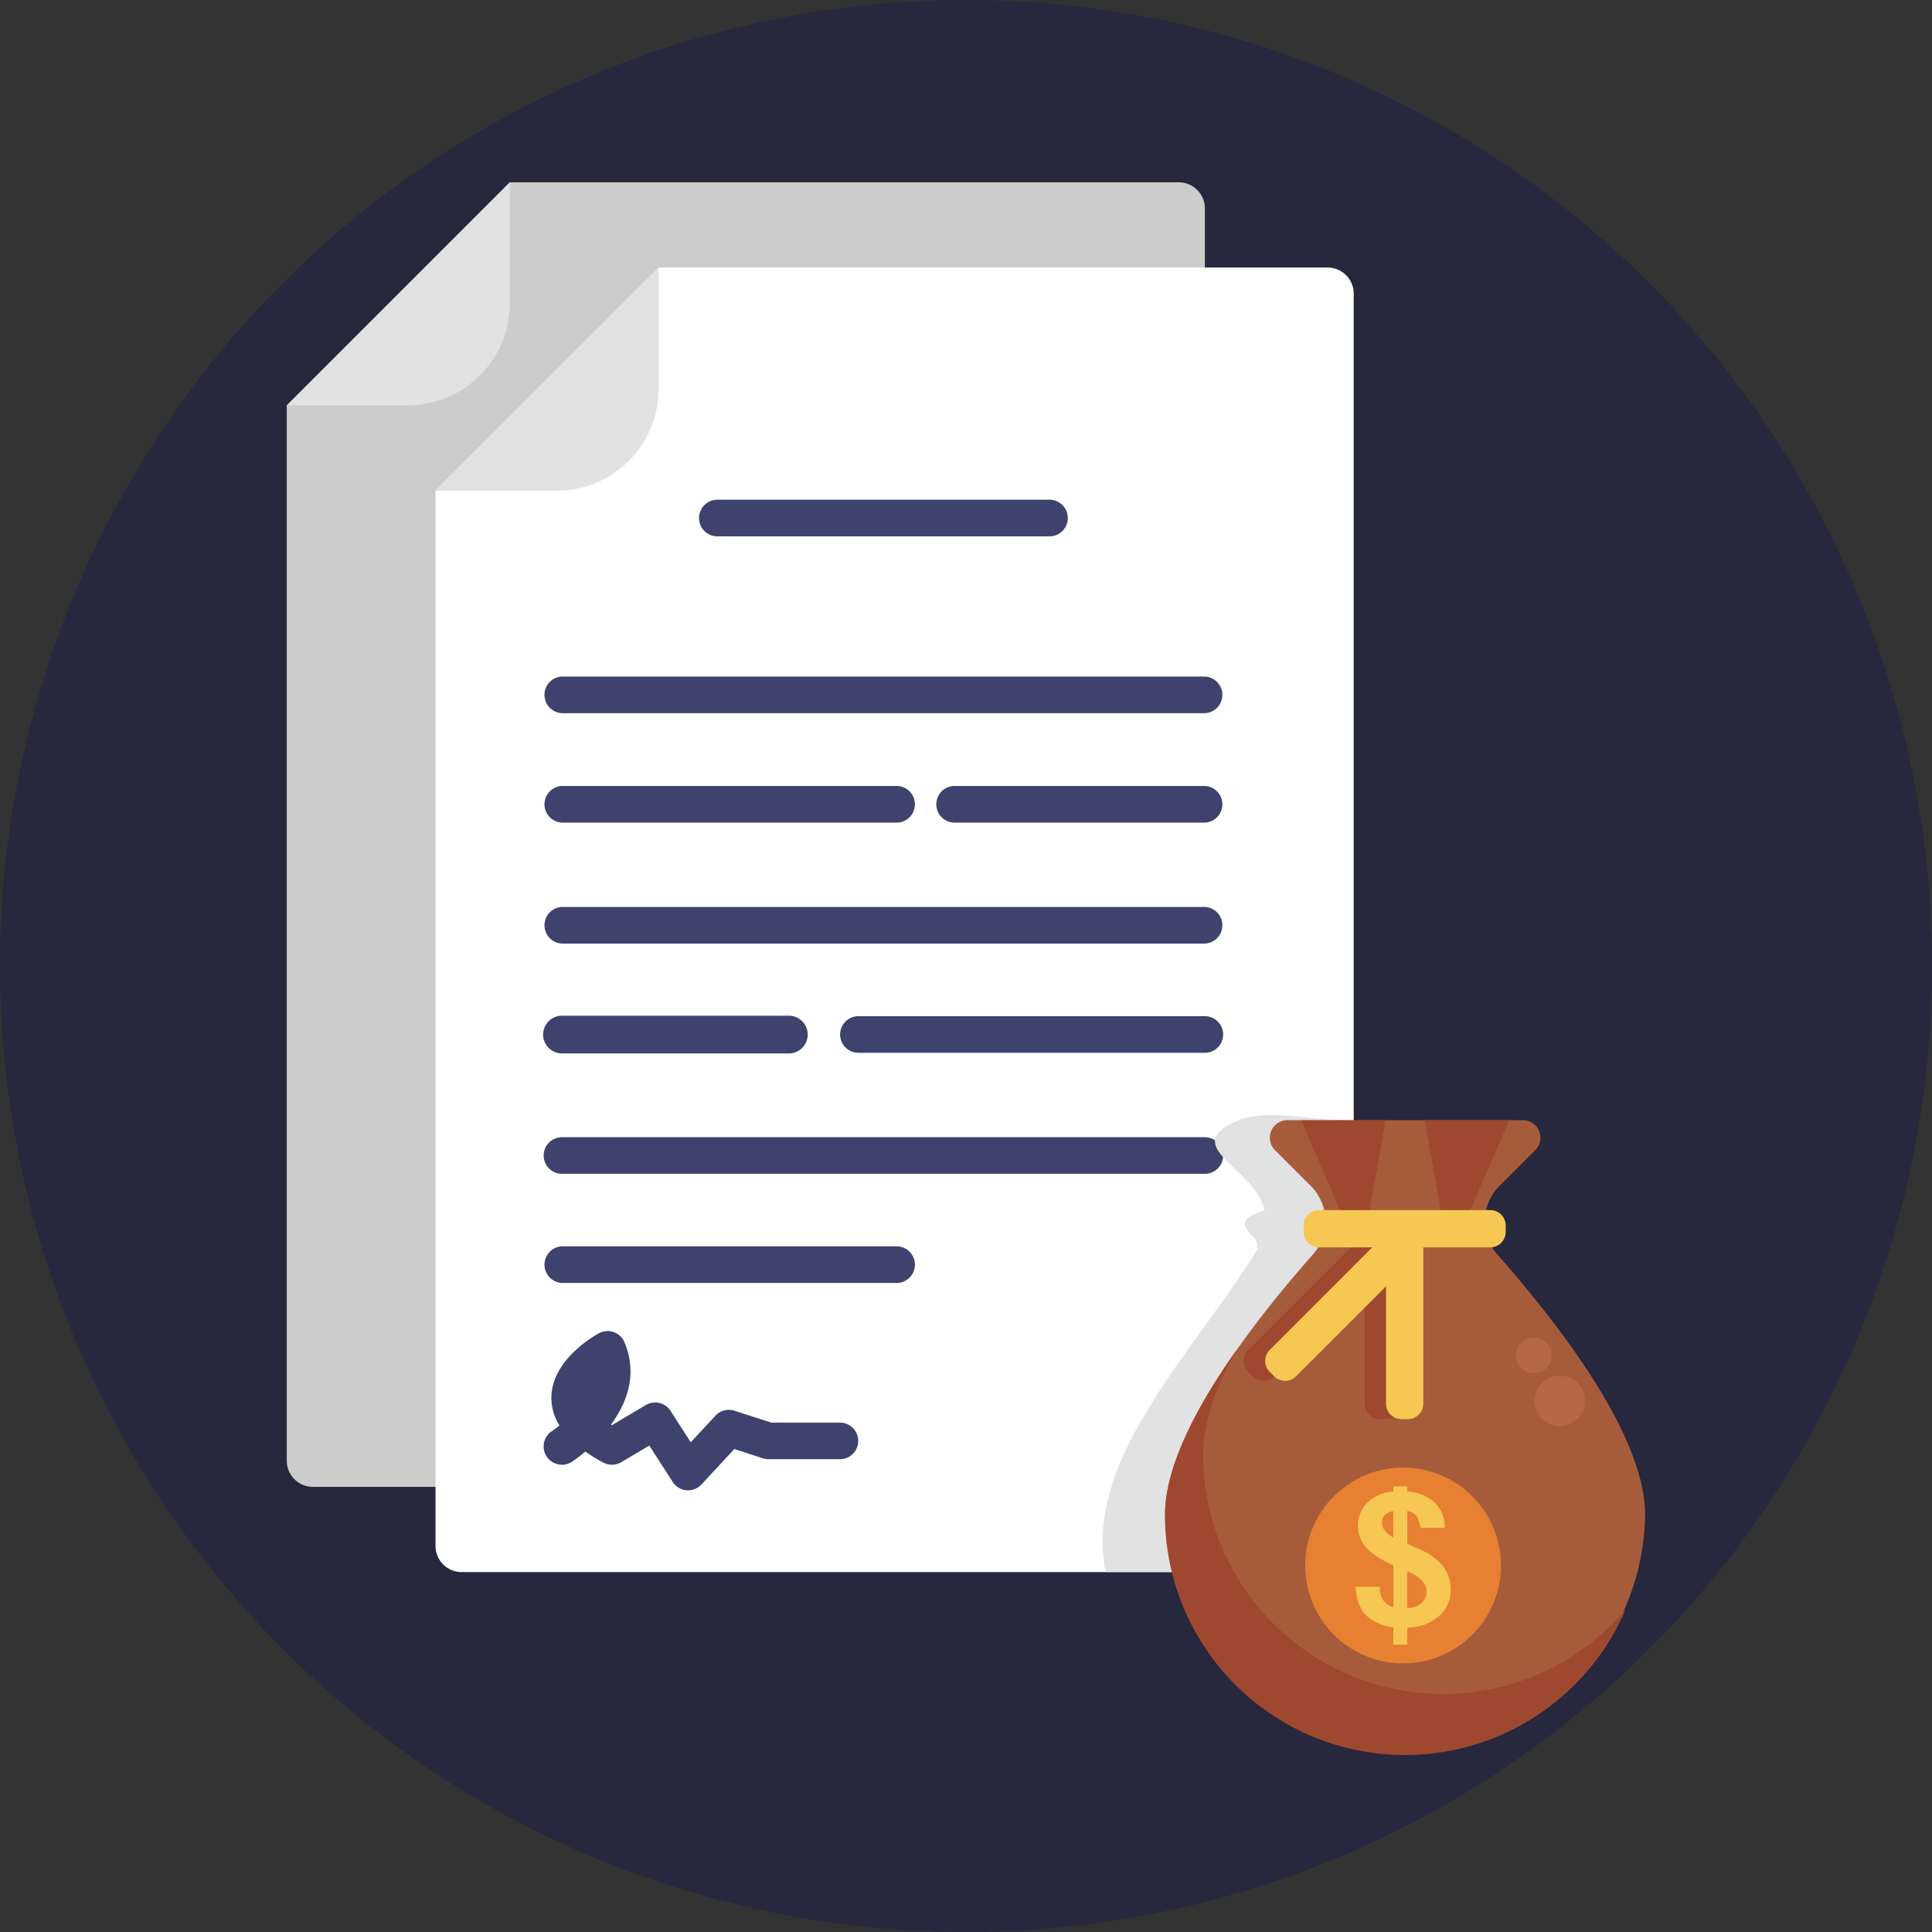 <svg xmlns="http://www.w3.org/2000/svg" viewBox="0 0 512 512"><rect x="0" y="0" width="512" height="512" fill="#333333" stroke="none"/><defs><style>.cls-1{fill:#27273d;}.cls-2{fill:#ccc;}.cls-3{fill:#e2e2e2;}.cls-4{fill:#fff;}.cls-5{fill:#3e436d;}.cls-6{fill:#a65c3b;}.cls-7{fill:#9e4830;}.cls-8{fill:#f6c752;}.cls-9{fill:#b56748;}.cls-10{fill:#e88032;}</style></defs><title>Insurance</title><g id="BULINE"><circle class="cls-1" cx="256" cy="256" r="256"/></g><g id="Icons"><path class="cls-2" d="M319.3,55.23V387.12a6.91,6.91,0,0,1-6.91,6.91H82.89A6.91,6.91,0,0,1,76,387.12V107.43L135.1,48.32H312.39A6.91,6.91,0,0,1,319.3,55.23Z"/><path class="cls-3" d="M135.1,48.32V80.38A27.05,27.05,0,0,1,108,107.43H76Z"/><path class="cls-4" d="M358.75,77.81v331.9a6.95,6.95,0,0,1-6.91,6.91H122.33a6.92,6.92,0,0,1-6.91-6.91V130L174.54,70.9h177.3A6.92,6.92,0,0,1,358.75,77.81Z"/><path class="cls-5" d="M319.3,189H148.93a4.86,4.86,0,0,1,0-9.71H319.3a4.86,4.86,0,0,1,0,9.71Z"/><path class="cls-5" d="M237.38,218H148.93a4.86,4.86,0,0,1,0-9.71h88.45a4.86,4.86,0,1,1,0,9.71Z"/><path class="cls-5" d="M319.3,218H252.77a4.86,4.86,0,0,1,0-9.71H319.3a4.86,4.86,0,0,1,0,9.71Z"/><path class="cls-5" d="M319.3,279H227.49a4.85,4.85,0,1,1,0-9.7H319.3a4.85,4.85,0,0,1,0,9.7Z"/><path class="cls-5" d="M278.34,142.14H189.89a4.86,4.86,0,0,1,0-9.71h88.45a4.86,4.86,0,0,1,0,9.71Z"/><path class="cls-5" d="M319.3,250.06H148.93a4.86,4.86,0,0,1,0-9.71H319.3a4.86,4.86,0,0,1,0,9.71Z"/><path class="cls-5" d="M209.05,279.17H148.93a5,5,0,0,1,0-10h60.12a5,5,0,0,1,0,10Z"/><path class="cls-5" d="M319.3,311.07H148.93a4.85,4.85,0,1,1,0-9.7H319.3a4.85,4.85,0,0,1,0,9.7Z"/><path class="cls-5" d="M237.38,340H148.93a4.86,4.86,0,0,1,0-9.71h88.45a4.86,4.86,0,1,1,0,9.71Z"/><path class="cls-3" d="M174.54,70.91V103a27,27,0,0,1-27,27.05H115.42Z"/><path class="cls-5" d="M182.36,394.94a3.17,3.17,0,0,1-.43,0,4.84,4.84,0,0,1-3.65-2.2l-6.21-9.65-7.42,4.4a4.84,4.84,0,0,1-4.76.11,45.57,45.57,0,0,1-4.77-2.91,39.37,39.37,0,0,1-3.55,2.7,4.85,4.85,0,0,1-5.3-8.13h0s.83-.56,2-1.48a13.69,13.69,0,0,1-2.15-7.29c0-10.06,11.31-16.46,12.61-17.16a4.84,4.84,0,0,1,6.78,2.42c3.56,8.58.53,16.19-3.6,21.8l.24.15,9-5.35a4.86,4.86,0,0,1,6.56,1.55l5.35,8.32,6.54-7.05a4.82,4.82,0,0,1,5-1.32l9.83,3.16h18.16a4.85,4.85,0,1,1,0,9.7H203.71a4.73,4.73,0,0,1-1.49-.23L194.61,384l-8.69,9.38A4.84,4.84,0,0,1,182.36,394.94Z"/><path class="cls-3" d="M356.09,296.88V415.14a6.83,6.83,0,0,1-4.25,1.48H293c-6-30,23.39-58,40.54-86.05h-.63c1.95-3.2-9.29-6.13,2.23-9.88-2.63-11.44-23.16-16.76-7-23.8C335,293.89,348,296.77,356.09,296.88Z"/><path class="cls-6" d="M397.37,314.3l9.44-9.45a4.65,4.65,0,0,0-3.29-8H341.23a4.66,4.66,0,0,0-3.3,8l9.45,9.45a13.25,13.25,0,0,1,.56,18.14c-17.93,20.32-39.16,48.67-39.16,69a63.6,63.6,0,0,0,127.19,0c0-20.3-21.23-48.65-39.16-69A13.25,13.25,0,0,1,397.37,314.3Z"/><path class="cls-7" d="M393.33,324.78v1.69a3.56,3.56,0,0,1,0,.57,4.1,4.1,0,0,1-4.05,3.52H371.5V372a4.09,4.09,0,0,1-4.09,4.09h-1.7a4.09,4.09,0,0,1-4.09-4.09V340.88l-23.85,23.86a4.09,4.09,0,0,1-5.79,0l-1.2-1.2a4.09,4.09,0,0,1,0-5.79L358,330.56h-9.29a13.23,13.23,0,0,0,1.6-9.87h39a4.08,4.08,0,0,1,3.63,2.2A4,4,0,0,1,393.33,324.78Z"/><path class="cls-7" d="M430.73,426.73a63.61,63.61,0,0,1-122-25.32c0-12.64,8.22-28.39,18.77-43.39-5.26,9.7-8.68,19.15-8.68,27.29a63.6,63.6,0,0,0,111.86,41.42Z"/><path class="cls-7" d="M400,296.9l-11.33,26a3.46,3.46,0,0,1-6.59-.77l-4.52-25.21Z"/><path class="cls-7" d="M344.78,296.9l11.33,26a3.46,3.46,0,0,0,6.59-.77l4.53-25.21Z"/><path class="cls-8" d="M394.93,320.69H349.58a4.09,4.09,0,0,0-4.09,4.09v1.69a4.09,4.09,0,0,0,4.09,4.09h14.09l-27.19,27.2a4.08,4.08,0,0,0,0,5.78l1.2,1.2a4.08,4.08,0,0,0,5.78,0l23.86-23.85V372a4.09,4.09,0,0,0,4.09,4.09h1.69a4.09,4.09,0,0,0,4.09-4.09V330.56h17.74a4.1,4.1,0,0,0,4.1-4.09v-1.69A4.1,4.1,0,0,0,394.93,320.69Z"/><circle class="cls-9" cx="413.37" cy="371.23" r="6.66"/><circle class="cls-9" cx="406.49" cy="359.18" r="4.72"/><circle class="cls-10" cx="371.83" cy="414.87" r="25.94"/><path class="cls-8" d="M372.91,435.84h-3.68v-4.57a13,13,0,0,1-6.85-2.89c-1.84-1.55-2.89-4.18-3.15-7.87h6.45q0,.28,0,.42a5.53,5.53,0,0,0,.94,3.19,4.52,4.52,0,0,0,2.64,1.8V414.85q-5.53-2.57-7.47-5.05a8.8,8.8,0,0,1-1.93-5.47,8.33,8.33,0,0,1,2.59-6.16,10.46,10.46,0,0,1,6.81-2.9v-1.36h3.68v1.36a11.45,11.45,0,0,1,7.23,2.92,8.84,8.84,0,0,1,2.69,6.69h-6.45q-.44-4.11-3.47-4.44v8.69l3.55,1.59a16.73,16.73,0,0,1,4.79,3.1,9.81,9.81,0,0,1,2.48,3.61,11,11,0,0,1,.69,3.81,9.14,9.14,0,0,1-3.12,7.05,12.44,12.44,0,0,1-8.39,3Zm-3.68-35.38q-3,.56-3,3.08c0,1.45,1,2.75,3,3.92Zm3.68,25.69a5.25,5.25,0,0,0,3.69-1.25,3.93,3.93,0,0,0,1.45-3.06q0-3.42-5.14-5.4Z"/></g></svg>